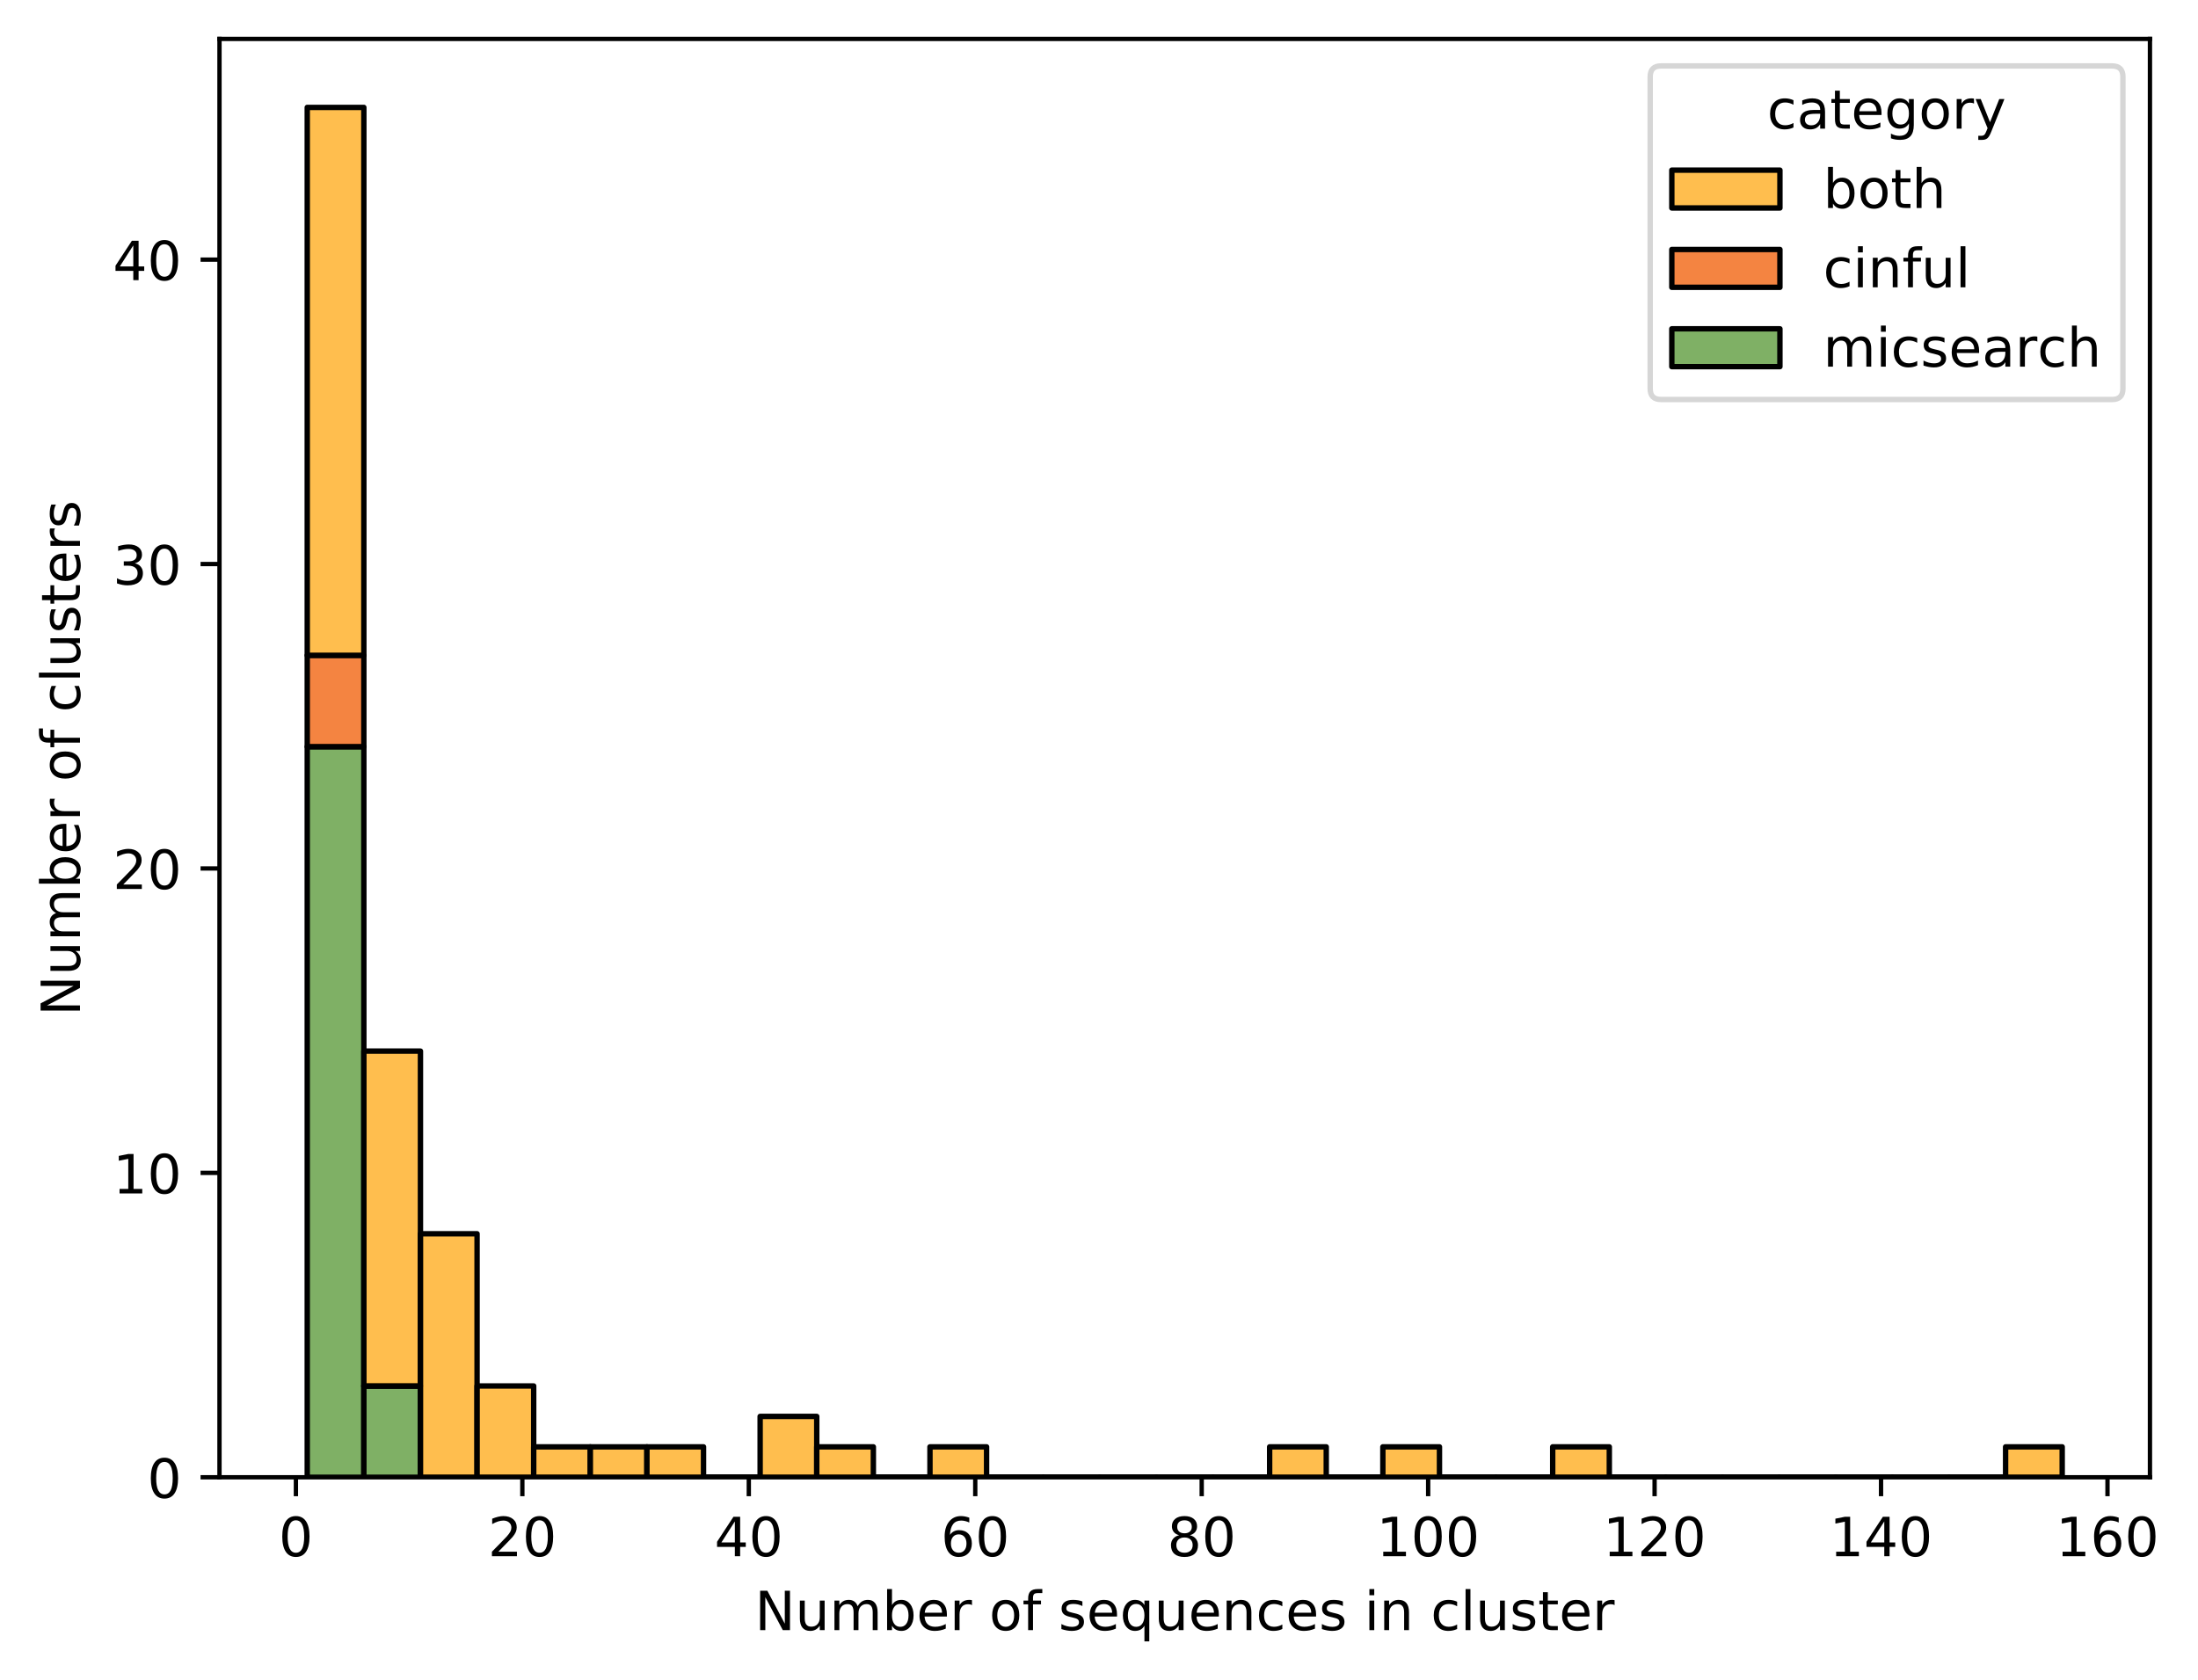 <?xml version="1.0" encoding="utf-8" standalone="no"?>
<!DOCTYPE svg PUBLIC "-//W3C//DTD SVG 1.1//EN"
  "http://www.w3.org/Graphics/SVG/1.1/DTD/svg11.dtd">
<!-- Created with matplotlib (https://matplotlib.org/) -->
<svg height="310.868pt" version="1.1" viewBox="0 0 406.612 310.868" width="406.612pt" xmlns="http://www.w3.org/2000/svg" xmlns:xlink="http://www.w3.org/1999/xlink">
 <defs>
  <style type="text/css">
*{stroke-linecap:butt;stroke-linejoin:round;}
  </style>
 </defs>
 <g id="figure_1">
  <g id="patch_1">
   <path d="M 0 310.868 
L 406.612 310.868 
L 406.612 0 
L 0 0 
z
" style="fill:#ffffff;"/>
  </g>
  <g id="axes_1">
   <g id="patch_2">
    <path d="M 40.603 273.312 
L 397.723 273.312 
L 397.723 7.2 
L 40.603 7.2 
z
" style="fill:#ffffff;"/>
   </g>
   <g id="patch_3">
    <path clip-path="url(#pb24b7c1308)" d="M 56.836 273.312 
L 67.309 273.312 
L 67.309 138.144 
L 56.836 138.144 
z
" style="fill:#5f9c3f;fill-opacity:0.8;stroke:#000000;stroke-linejoin:miter;"/>
   </g>
   <g id="patch_4">
    <path clip-path="url(#pb24b7c1308)" d="M 67.309 273.312 
L 77.781 273.312 
L 77.781 256.416 
L 67.309 256.416 
z
" style="fill:#5f9c3f;fill-opacity:0.8;stroke:#000000;stroke-linejoin:miter;"/>
   </g>
   <g id="patch_5">
    <path clip-path="url(#pb24b7c1308)" d="M 77.781 273.312 
L 88.254 273.312 
L 88.254 273.312 
L 77.781 273.312 
z
" style="fill:#5f9c3f;fill-opacity:0.8;stroke:#000000;stroke-linejoin:miter;"/>
   </g>
   <g id="patch_6">
    <path clip-path="url(#pb24b7c1308)" d="M 88.254 273.312 
L 98.727 273.312 
L 98.727 273.312 
L 88.254 273.312 
z
" style="fill:#5f9c3f;fill-opacity:0.8;stroke:#000000;stroke-linejoin:miter;"/>
   </g>
   <g id="patch_7">
    <path clip-path="url(#pb24b7c1308)" d="M 98.727 273.312 
L 109.199 273.312 
L 109.199 273.312 
L 98.727 273.312 
z
" style="fill:#5f9c3f;fill-opacity:0.8;stroke:#000000;stroke-linejoin:miter;"/>
   </g>
   <g id="patch_8">
    <path clip-path="url(#pb24b7c1308)" d="M 109.199 273.312 
L 119.672 273.312 
L 119.672 273.312 
L 109.199 273.312 
z
" style="fill:#5f9c3f;fill-opacity:0.8;stroke:#000000;stroke-linejoin:miter;"/>
   </g>
   <g id="patch_9">
    <path clip-path="url(#pb24b7c1308)" d="M 119.672 273.312 
L 130.145 273.312 
L 130.145 273.312 
L 119.672 273.312 
z
" style="fill:#5f9c3f;fill-opacity:0.8;stroke:#000000;stroke-linejoin:miter;"/>
   </g>
   <g id="patch_10">
    <path clip-path="url(#pb24b7c1308)" d="M 130.145 273.312 
L 140.618 273.312 
L 140.618 273.312 
L 130.145 273.312 
z
" style="fill:#5f9c3f;fill-opacity:0.8;stroke:#000000;stroke-linejoin:miter;"/>
   </g>
   <g id="patch_11">
    <path clip-path="url(#pb24b7c1308)" d="M 140.618 273.312 
L 151.09 273.312 
L 151.09 273.312 
L 140.618 273.312 
z
" style="fill:#5f9c3f;fill-opacity:0.8;stroke:#000000;stroke-linejoin:miter;"/>
   </g>
   <g id="patch_12">
    <path clip-path="url(#pb24b7c1308)" d="M 151.09 273.312 
L 161.563 273.312 
L 161.563 273.312 
L 151.09 273.312 
z
" style="fill:#5f9c3f;fill-opacity:0.8;stroke:#000000;stroke-linejoin:miter;"/>
   </g>
   <g id="patch_13">
    <path clip-path="url(#pb24b7c1308)" d="M 161.563 273.312 
L 172.036 273.312 
L 172.036 273.312 
L 161.563 273.312 
z
" style="fill:#5f9c3f;fill-opacity:0.8;stroke:#000000;stroke-linejoin:miter;"/>
   </g>
   <g id="patch_14">
    <path clip-path="url(#pb24b7c1308)" d="M 172.036 273.312 
L 182.509 273.312 
L 182.509 273.312 
L 172.036 273.312 
z
" style="fill:#5f9c3f;fill-opacity:0.8;stroke:#000000;stroke-linejoin:miter;"/>
   </g>
   <g id="patch_15">
    <path clip-path="url(#pb24b7c1308)" d="M 182.509 273.312 
L 192.981 273.312 
L 192.981 273.312 
L 182.509 273.312 
z
" style="fill:#5f9c3f;fill-opacity:0.8;stroke:#000000;stroke-linejoin:miter;"/>
   </g>
   <g id="patch_16">
    <path clip-path="url(#pb24b7c1308)" d="M 192.981 273.312 
L 203.454 273.312 
L 203.454 273.312 
L 192.981 273.312 
z
" style="fill:#5f9c3f;fill-opacity:0.8;stroke:#000000;stroke-linejoin:miter;"/>
   </g>
   <g id="patch_17">
    <path clip-path="url(#pb24b7c1308)" d="M 203.454 273.312 
L 213.927 273.312 
L 213.927 273.312 
L 203.454 273.312 
z
" style="fill:#5f9c3f;fill-opacity:0.8;stroke:#000000;stroke-linejoin:miter;"/>
   </g>
   <g id="patch_18">
    <path clip-path="url(#pb24b7c1308)" d="M 213.927 273.312 
L 224.399 273.312 
L 224.399 273.312 
L 213.927 273.312 
z
" style="fill:#5f9c3f;fill-opacity:0.8;stroke:#000000;stroke-linejoin:miter;"/>
   </g>
   <g id="patch_19">
    <path clip-path="url(#pb24b7c1308)" d="M 224.399 273.312 
L 234.872 273.312 
L 234.872 273.312 
L 224.399 273.312 
z
" style="fill:#5f9c3f;fill-opacity:0.8;stroke:#000000;stroke-linejoin:miter;"/>
   </g>
   <g id="patch_20">
    <path clip-path="url(#pb24b7c1308)" d="M 234.872 273.312 
L 245.345 273.312 
L 245.345 273.312 
L 234.872 273.312 
z
" style="fill:#5f9c3f;fill-opacity:0.8;stroke:#000000;stroke-linejoin:miter;"/>
   </g>
   <g id="patch_21">
    <path clip-path="url(#pb24b7c1308)" d="M 245.345 273.312 
L 255.818 273.312 
L 255.818 273.312 
L 245.345 273.312 
z
" style="fill:#5f9c3f;fill-opacity:0.8;stroke:#000000;stroke-linejoin:miter;"/>
   </g>
   <g id="patch_22">
    <path clip-path="url(#pb24b7c1308)" d="M 255.818 273.312 
L 266.29 273.312 
L 266.29 273.312 
L 255.818 273.312 
z
" style="fill:#5f9c3f;fill-opacity:0.8;stroke:#000000;stroke-linejoin:miter;"/>
   </g>
   <g id="patch_23">
    <path clip-path="url(#pb24b7c1308)" d="M 266.29 273.312 
L 276.763 273.312 
L 276.763 273.312 
L 266.29 273.312 
z
" style="fill:#5f9c3f;fill-opacity:0.8;stroke:#000000;stroke-linejoin:miter;"/>
   </g>
   <g id="patch_24">
    <path clip-path="url(#pb24b7c1308)" d="M 276.763 273.312 
L 287.236 273.312 
L 287.236 273.312 
L 276.763 273.312 
z
" style="fill:#5f9c3f;fill-opacity:0.8;stroke:#000000;stroke-linejoin:miter;"/>
   </g>
   <g id="patch_25">
    <path clip-path="url(#pb24b7c1308)" d="M 287.236 273.312 
L 297.709 273.312 
L 297.709 273.312 
L 287.236 273.312 
z
" style="fill:#5f9c3f;fill-opacity:0.8;stroke:#000000;stroke-linejoin:miter;"/>
   </g>
   <g id="patch_26">
    <path clip-path="url(#pb24b7c1308)" d="M 297.709 273.312 
L 308.181 273.312 
L 308.181 273.312 
L 297.709 273.312 
z
" style="fill:#5f9c3f;fill-opacity:0.8;stroke:#000000;stroke-linejoin:miter;"/>
   </g>
   <g id="patch_27">
    <path clip-path="url(#pb24b7c1308)" d="M 308.181 273.312 
L 318.654 273.312 
L 318.654 273.312 
L 308.181 273.312 
z
" style="fill:#5f9c3f;fill-opacity:0.8;stroke:#000000;stroke-linejoin:miter;"/>
   </g>
   <g id="patch_28">
    <path clip-path="url(#pb24b7c1308)" d="M 318.654 273.312 
L 329.127 273.312 
L 329.127 273.312 
L 318.654 273.312 
z
" style="fill:#5f9c3f;fill-opacity:0.8;stroke:#000000;stroke-linejoin:miter;"/>
   </g>
   <g id="patch_29">
    <path clip-path="url(#pb24b7c1308)" d="M 329.127 273.312 
L 339.599 273.312 
L 339.599 273.312 
L 329.127 273.312 
z
" style="fill:#5f9c3f;fill-opacity:0.8;stroke:#000000;stroke-linejoin:miter;"/>
   </g>
   <g id="patch_30">
    <path clip-path="url(#pb24b7c1308)" d="M 339.599 273.312 
L 350.072 273.312 
L 350.072 273.312 
L 339.599 273.312 
z
" style="fill:#5f9c3f;fill-opacity:0.8;stroke:#000000;stroke-linejoin:miter;"/>
   </g>
   <g id="patch_31">
    <path clip-path="url(#pb24b7c1308)" d="M 350.072 273.312 
L 360.545 273.312 
L 360.545 273.312 
L 350.072 273.312 
z
" style="fill:#5f9c3f;fill-opacity:0.8;stroke:#000000;stroke-linejoin:miter;"/>
   </g>
   <g id="patch_32">
    <path clip-path="url(#pb24b7c1308)" d="M 360.545 273.312 
L 371.018 273.312 
L 371.018 273.312 
L 360.545 273.312 
z
" style="fill:#5f9c3f;fill-opacity:0.8;stroke:#000000;stroke-linejoin:miter;"/>
   </g>
   <g id="patch_33">
    <path clip-path="url(#pb24b7c1308)" d="M 371.018 273.312 
L 381.49 273.312 
L 381.49 273.312 
L 371.018 273.312 
z
" style="fill:#5f9c3f;fill-opacity:0.8;stroke:#000000;stroke-linejoin:miter;"/>
   </g>
   <g id="patch_34">
    <path clip-path="url(#pb24b7c1308)" d="M 56.836 138.144 
L 67.309 138.144 
L 67.309 121.248 
L 56.836 121.248 
z
" style="fill:#f16512;fill-opacity:0.8;stroke:#000000;stroke-linejoin:miter;"/>
   </g>
   <g id="patch_35">
    <path clip-path="url(#pb24b7c1308)" d="M 67.309 256.416 
L 77.781 256.416 
L 77.781 256.416 
L 67.309 256.416 
z
" style="fill:#f16512;fill-opacity:0.8;stroke:#000000;stroke-linejoin:miter;"/>
   </g>
   <g id="patch_36">
    <path clip-path="url(#pb24b7c1308)" d="M 77.781 273.312 
L 88.254 273.312 
L 88.254 273.312 
L 77.781 273.312 
z
" style="fill:#f16512;fill-opacity:0.8;stroke:#000000;stroke-linejoin:miter;"/>
   </g>
   <g id="patch_37">
    <path clip-path="url(#pb24b7c1308)" d="M 88.254 273.312 
L 98.727 273.312 
L 98.727 273.312 
L 88.254 273.312 
z
" style="fill:#f16512;fill-opacity:0.8;stroke:#000000;stroke-linejoin:miter;"/>
   </g>
   <g id="patch_38">
    <path clip-path="url(#pb24b7c1308)" d="M 98.727 273.312 
L 109.199 273.312 
L 109.199 273.312 
L 98.727 273.312 
z
" style="fill:#f16512;fill-opacity:0.8;stroke:#000000;stroke-linejoin:miter;"/>
   </g>
   <g id="patch_39">
    <path clip-path="url(#pb24b7c1308)" d="M 109.199 273.312 
L 119.672 273.312 
L 119.672 273.312 
L 109.199 273.312 
z
" style="fill:#f16512;fill-opacity:0.8;stroke:#000000;stroke-linejoin:miter;"/>
   </g>
   <g id="patch_40">
    <path clip-path="url(#pb24b7c1308)" d="M 119.672 273.312 
L 130.145 273.312 
L 130.145 273.312 
L 119.672 273.312 
z
" style="fill:#f16512;fill-opacity:0.8;stroke:#000000;stroke-linejoin:miter;"/>
   </g>
   <g id="patch_41">
    <path clip-path="url(#pb24b7c1308)" d="M 130.145 273.312 
L 140.618 273.312 
L 140.618 273.312 
L 130.145 273.312 
z
" style="fill:#f16512;fill-opacity:0.8;stroke:#000000;stroke-linejoin:miter;"/>
   </g>
   <g id="patch_42">
    <path clip-path="url(#pb24b7c1308)" d="M 140.618 273.312 
L 151.09 273.312 
L 151.09 273.312 
L 140.618 273.312 
z
" style="fill:#f16512;fill-opacity:0.8;stroke:#000000;stroke-linejoin:miter;"/>
   </g>
   <g id="patch_43">
    <path clip-path="url(#pb24b7c1308)" d="M 151.09 273.312 
L 161.563 273.312 
L 161.563 273.312 
L 151.09 273.312 
z
" style="fill:#f16512;fill-opacity:0.8;stroke:#000000;stroke-linejoin:miter;"/>
   </g>
   <g id="patch_44">
    <path clip-path="url(#pb24b7c1308)" d="M 161.563 273.312 
L 172.036 273.312 
L 172.036 273.312 
L 161.563 273.312 
z
" style="fill:#f16512;fill-opacity:0.8;stroke:#000000;stroke-linejoin:miter;"/>
   </g>
   <g id="patch_45">
    <path clip-path="url(#pb24b7c1308)" d="M 172.036 273.312 
L 182.509 273.312 
L 182.509 273.312 
L 172.036 273.312 
z
" style="fill:#f16512;fill-opacity:0.8;stroke:#000000;stroke-linejoin:miter;"/>
   </g>
   <g id="patch_46">
    <path clip-path="url(#pb24b7c1308)" d="M 182.509 273.312 
L 192.981 273.312 
L 192.981 273.312 
L 182.509 273.312 
z
" style="fill:#f16512;fill-opacity:0.8;stroke:#000000;stroke-linejoin:miter;"/>
   </g>
   <g id="patch_47">
    <path clip-path="url(#pb24b7c1308)" d="M 192.981 273.312 
L 203.454 273.312 
L 203.454 273.312 
L 192.981 273.312 
z
" style="fill:#f16512;fill-opacity:0.8;stroke:#000000;stroke-linejoin:miter;"/>
   </g>
   <g id="patch_48">
    <path clip-path="url(#pb24b7c1308)" d="M 203.454 273.312 
L 213.927 273.312 
L 213.927 273.312 
L 203.454 273.312 
z
" style="fill:#f16512;fill-opacity:0.8;stroke:#000000;stroke-linejoin:miter;"/>
   </g>
   <g id="patch_49">
    <path clip-path="url(#pb24b7c1308)" d="M 213.927 273.312 
L 224.399 273.312 
L 224.399 273.312 
L 213.927 273.312 
z
" style="fill:#f16512;fill-opacity:0.8;stroke:#000000;stroke-linejoin:miter;"/>
   </g>
   <g id="patch_50">
    <path clip-path="url(#pb24b7c1308)" d="M 224.399 273.312 
L 234.872 273.312 
L 234.872 273.312 
L 224.399 273.312 
z
" style="fill:#f16512;fill-opacity:0.8;stroke:#000000;stroke-linejoin:miter;"/>
   </g>
   <g id="patch_51">
    <path clip-path="url(#pb24b7c1308)" d="M 234.872 273.312 
L 245.345 273.312 
L 245.345 273.312 
L 234.872 273.312 
z
" style="fill:#f16512;fill-opacity:0.8;stroke:#000000;stroke-linejoin:miter;"/>
   </g>
   <g id="patch_52">
    <path clip-path="url(#pb24b7c1308)" d="M 245.345 273.312 
L 255.818 273.312 
L 255.818 273.312 
L 245.345 273.312 
z
" style="fill:#f16512;fill-opacity:0.8;stroke:#000000;stroke-linejoin:miter;"/>
   </g>
   <g id="patch_53">
    <path clip-path="url(#pb24b7c1308)" d="M 255.818 273.312 
L 266.29 273.312 
L 266.29 273.312 
L 255.818 273.312 
z
" style="fill:#f16512;fill-opacity:0.8;stroke:#000000;stroke-linejoin:miter;"/>
   </g>
   <g id="patch_54">
    <path clip-path="url(#pb24b7c1308)" d="M 266.29 273.312 
L 276.763 273.312 
L 276.763 273.312 
L 266.29 273.312 
z
" style="fill:#f16512;fill-opacity:0.8;stroke:#000000;stroke-linejoin:miter;"/>
   </g>
   <g id="patch_55">
    <path clip-path="url(#pb24b7c1308)" d="M 276.763 273.312 
L 287.236 273.312 
L 287.236 273.312 
L 276.763 273.312 
z
" style="fill:#f16512;fill-opacity:0.8;stroke:#000000;stroke-linejoin:miter;"/>
   </g>
   <g id="patch_56">
    <path clip-path="url(#pb24b7c1308)" d="M 287.236 273.312 
L 297.709 273.312 
L 297.709 273.312 
L 287.236 273.312 
z
" style="fill:#f16512;fill-opacity:0.8;stroke:#000000;stroke-linejoin:miter;"/>
   </g>
   <g id="patch_57">
    <path clip-path="url(#pb24b7c1308)" d="M 297.709 273.312 
L 308.181 273.312 
L 308.181 273.312 
L 297.709 273.312 
z
" style="fill:#f16512;fill-opacity:0.8;stroke:#000000;stroke-linejoin:miter;"/>
   </g>
   <g id="patch_58">
    <path clip-path="url(#pb24b7c1308)" d="M 308.181 273.312 
L 318.654 273.312 
L 318.654 273.312 
L 308.181 273.312 
z
" style="fill:#f16512;fill-opacity:0.8;stroke:#000000;stroke-linejoin:miter;"/>
   </g>
   <g id="patch_59">
    <path clip-path="url(#pb24b7c1308)" d="M 318.654 273.312 
L 329.127 273.312 
L 329.127 273.312 
L 318.654 273.312 
z
" style="fill:#f16512;fill-opacity:0.8;stroke:#000000;stroke-linejoin:miter;"/>
   </g>
   <g id="patch_60">
    <path clip-path="url(#pb24b7c1308)" d="M 329.127 273.312 
L 339.599 273.312 
L 339.599 273.312 
L 329.127 273.312 
z
" style="fill:#f16512;fill-opacity:0.8;stroke:#000000;stroke-linejoin:miter;"/>
   </g>
   <g id="patch_61">
    <path clip-path="url(#pb24b7c1308)" d="M 339.599 273.312 
L 350.072 273.312 
L 350.072 273.312 
L 339.599 273.312 
z
" style="fill:#f16512;fill-opacity:0.8;stroke:#000000;stroke-linejoin:miter;"/>
   </g>
   <g id="patch_62">
    <path clip-path="url(#pb24b7c1308)" d="M 350.072 273.312 
L 360.545 273.312 
L 360.545 273.312 
L 350.072 273.312 
z
" style="fill:#f16512;fill-opacity:0.8;stroke:#000000;stroke-linejoin:miter;"/>
   </g>
   <g id="patch_63">
    <path clip-path="url(#pb24b7c1308)" d="M 360.545 273.312 
L 371.018 273.312 
L 371.018 273.312 
L 360.545 273.312 
z
" style="fill:#f16512;fill-opacity:0.8;stroke:#000000;stroke-linejoin:miter;"/>
   </g>
   <g id="patch_64">
    <path clip-path="url(#pb24b7c1308)" d="M 371.018 273.312 
L 381.49 273.312 
L 381.49 273.312 
L 371.018 273.312 
z
" style="fill:#f16512;fill-opacity:0.8;stroke:#000000;stroke-linejoin:miter;"/>
   </g>
   <g id="patch_65">
    <path clip-path="url(#pb24b7c1308)" d="M 56.836 121.248 
L 67.309 121.248 
L 67.309 19.872 
L 56.836 19.872 
z
" style="fill:#ffae22;fill-opacity:0.8;stroke:#000000;stroke-linejoin:miter;"/>
   </g>
   <g id="patch_66">
    <path clip-path="url(#pb24b7c1308)" d="M 67.309 256.416 
L 77.781 256.416 
L 77.781 194.464 
L 67.309 194.464 
z
" style="fill:#ffae22;fill-opacity:0.8;stroke:#000000;stroke-linejoin:miter;"/>
   </g>
   <g id="patch_67">
    <path clip-path="url(#pb24b7c1308)" d="M 77.781 273.312 
L 88.254 273.312 
L 88.254 228.256 
L 77.781 228.256 
z
" style="fill:#ffae22;fill-opacity:0.8;stroke:#000000;stroke-linejoin:miter;"/>
   </g>
   <g id="patch_68">
    <path clip-path="url(#pb24b7c1308)" d="M 88.254 273.312 
L 98.727 273.312 
L 98.727 256.416 
L 88.254 256.416 
z
" style="fill:#ffae22;fill-opacity:0.8;stroke:#000000;stroke-linejoin:miter;"/>
   </g>
   <g id="patch_69">
    <path clip-path="url(#pb24b7c1308)" d="M 98.727 273.312 
L 109.199 273.312 
L 109.199 267.68 
L 98.727 267.68 
z
" style="fill:#ffae22;fill-opacity:0.8;stroke:#000000;stroke-linejoin:miter;"/>
   </g>
   <g id="patch_70">
    <path clip-path="url(#pb24b7c1308)" d="M 109.199 273.312 
L 119.672 273.312 
L 119.672 267.68 
L 109.199 267.68 
z
" style="fill:#ffae22;fill-opacity:0.8;stroke:#000000;stroke-linejoin:miter;"/>
   </g>
   <g id="patch_71">
    <path clip-path="url(#pb24b7c1308)" d="M 119.672 273.312 
L 130.145 273.312 
L 130.145 267.68 
L 119.672 267.68 
z
" style="fill:#ffae22;fill-opacity:0.8;stroke:#000000;stroke-linejoin:miter;"/>
   </g>
   <g id="patch_72">
    <path clip-path="url(#pb24b7c1308)" d="M 130.145 273.312 
L 140.618 273.312 
L 140.618 273.312 
L 130.145 273.312 
z
" style="fill:#ffae22;fill-opacity:0.8;stroke:#000000;stroke-linejoin:miter;"/>
   </g>
   <g id="patch_73">
    <path clip-path="url(#pb24b7c1308)" d="M 140.618 273.312 
L 151.09 273.312 
L 151.09 262.048 
L 140.618 262.048 
z
" style="fill:#ffae22;fill-opacity:0.8;stroke:#000000;stroke-linejoin:miter;"/>
   </g>
   <g id="patch_74">
    <path clip-path="url(#pb24b7c1308)" d="M 151.09 273.312 
L 161.563 273.312 
L 161.563 267.68 
L 151.09 267.68 
z
" style="fill:#ffae22;fill-opacity:0.8;stroke:#000000;stroke-linejoin:miter;"/>
   </g>
   <g id="patch_75">
    <path clip-path="url(#pb24b7c1308)" d="M 161.563 273.312 
L 172.036 273.312 
L 172.036 273.312 
L 161.563 273.312 
z
" style="fill:#ffae22;fill-opacity:0.8;stroke:#000000;stroke-linejoin:miter;"/>
   </g>
   <g id="patch_76">
    <path clip-path="url(#pb24b7c1308)" d="M 172.036 273.312 
L 182.509 273.312 
L 182.509 267.68 
L 172.036 267.68 
z
" style="fill:#ffae22;fill-opacity:0.8;stroke:#000000;stroke-linejoin:miter;"/>
   </g>
   <g id="patch_77">
    <path clip-path="url(#pb24b7c1308)" d="M 182.509 273.312 
L 192.981 273.312 
L 192.981 273.312 
L 182.509 273.312 
z
" style="fill:#ffae22;fill-opacity:0.8;stroke:#000000;stroke-linejoin:miter;"/>
   </g>
   <g id="patch_78">
    <path clip-path="url(#pb24b7c1308)" d="M 192.981 273.312 
L 203.454 273.312 
L 203.454 273.312 
L 192.981 273.312 
z
" style="fill:#ffae22;fill-opacity:0.8;stroke:#000000;stroke-linejoin:miter;"/>
   </g>
   <g id="patch_79">
    <path clip-path="url(#pb24b7c1308)" d="M 203.454 273.312 
L 213.927 273.312 
L 213.927 273.312 
L 203.454 273.312 
z
" style="fill:#ffae22;fill-opacity:0.8;stroke:#000000;stroke-linejoin:miter;"/>
   </g>
   <g id="patch_80">
    <path clip-path="url(#pb24b7c1308)" d="M 213.927 273.312 
L 224.399 273.312 
L 224.399 273.312 
L 213.927 273.312 
z
" style="fill:#ffae22;fill-opacity:0.8;stroke:#000000;stroke-linejoin:miter;"/>
   </g>
   <g id="patch_81">
    <path clip-path="url(#pb24b7c1308)" d="M 224.399 273.312 
L 234.872 273.312 
L 234.872 273.312 
L 224.399 273.312 
z
" style="fill:#ffae22;fill-opacity:0.8;stroke:#000000;stroke-linejoin:miter;"/>
   </g>
   <g id="patch_82">
    <path clip-path="url(#pb24b7c1308)" d="M 234.872 273.312 
L 245.345 273.312 
L 245.345 267.68 
L 234.872 267.68 
z
" style="fill:#ffae22;fill-opacity:0.8;stroke:#000000;stroke-linejoin:miter;"/>
   </g>
   <g id="patch_83">
    <path clip-path="url(#pb24b7c1308)" d="M 245.345 273.312 
L 255.818 273.312 
L 255.818 273.312 
L 245.345 273.312 
z
" style="fill:#ffae22;fill-opacity:0.8;stroke:#000000;stroke-linejoin:miter;"/>
   </g>
   <g id="patch_84">
    <path clip-path="url(#pb24b7c1308)" d="M 255.818 273.312 
L 266.29 273.312 
L 266.29 267.68 
L 255.818 267.68 
z
" style="fill:#ffae22;fill-opacity:0.8;stroke:#000000;stroke-linejoin:miter;"/>
   </g>
   <g id="patch_85">
    <path clip-path="url(#pb24b7c1308)" d="M 266.29 273.312 
L 276.763 273.312 
L 276.763 273.312 
L 266.29 273.312 
z
" style="fill:#ffae22;fill-opacity:0.8;stroke:#000000;stroke-linejoin:miter;"/>
   </g>
   <g id="patch_86">
    <path clip-path="url(#pb24b7c1308)" d="M 276.763 273.312 
L 287.236 273.312 
L 287.236 273.312 
L 276.763 273.312 
z
" style="fill:#ffae22;fill-opacity:0.8;stroke:#000000;stroke-linejoin:miter;"/>
   </g>
   <g id="patch_87">
    <path clip-path="url(#pb24b7c1308)" d="M 287.236 273.312 
L 297.709 273.312 
L 297.709 267.68 
L 287.236 267.68 
z
" style="fill:#ffae22;fill-opacity:0.8;stroke:#000000;stroke-linejoin:miter;"/>
   </g>
   <g id="patch_88">
    <path clip-path="url(#pb24b7c1308)" d="M 297.709 273.312 
L 308.181 273.312 
L 308.181 273.312 
L 297.709 273.312 
z
" style="fill:#ffae22;fill-opacity:0.8;stroke:#000000;stroke-linejoin:miter;"/>
   </g>
   <g id="patch_89">
    <path clip-path="url(#pb24b7c1308)" d="M 308.181 273.312 
L 318.654 273.312 
L 318.654 273.312 
L 308.181 273.312 
z
" style="fill:#ffae22;fill-opacity:0.8;stroke:#000000;stroke-linejoin:miter;"/>
   </g>
   <g id="patch_90">
    <path clip-path="url(#pb24b7c1308)" d="M 318.654 273.312 
L 329.127 273.312 
L 329.127 273.312 
L 318.654 273.312 
z
" style="fill:#ffae22;fill-opacity:0.8;stroke:#000000;stroke-linejoin:miter;"/>
   </g>
   <g id="patch_91">
    <path clip-path="url(#pb24b7c1308)" d="M 329.127 273.312 
L 339.599 273.312 
L 339.599 273.312 
L 329.127 273.312 
z
" style="fill:#ffae22;fill-opacity:0.8;stroke:#000000;stroke-linejoin:miter;"/>
   </g>
   <g id="patch_92">
    <path clip-path="url(#pb24b7c1308)" d="M 339.599 273.312 
L 350.072 273.312 
L 350.072 273.312 
L 339.599 273.312 
z
" style="fill:#ffae22;fill-opacity:0.8;stroke:#000000;stroke-linejoin:miter;"/>
   </g>
   <g id="patch_93">
    <path clip-path="url(#pb24b7c1308)" d="M 350.072 273.312 
L 360.545 273.312 
L 360.545 273.312 
L 350.072 273.312 
z
" style="fill:#ffae22;fill-opacity:0.8;stroke:#000000;stroke-linejoin:miter;"/>
   </g>
   <g id="patch_94">
    <path clip-path="url(#pb24b7c1308)" d="M 360.545 273.312 
L 371.018 273.312 
L 371.018 273.312 
L 360.545 273.312 
z
" style="fill:#ffae22;fill-opacity:0.8;stroke:#000000;stroke-linejoin:miter;"/>
   </g>
   <g id="patch_95">
    <path clip-path="url(#pb24b7c1308)" d="M 371.018 273.312 
L 381.49 273.312 
L 381.49 267.68 
L 371.018 267.68 
z
" style="fill:#ffae22;fill-opacity:0.8;stroke:#000000;stroke-linejoin:miter;"/>
   </g>
   <g id="matplotlib.axis_1">
    <g id="xtick_1">
     <g id="line2d_1">
      <defs>
       <path d="M 0 0 
L 0 3.5 
" id="m485e3fda7b" style="stroke:#000000;stroke-width:0.8;"/>
      </defs>
      <g>
       <use style="stroke:#000000;stroke-width:0.8;" x="54.741" xlink:href="#m485e3fda7b" y="273.312"/>
      </g>
     </g>
     <g id="text_1">
      <!-- 0 -->
      <defs>
       <path d="M 31.781 66.406 
Q 24.172 66.406 20.328 58.906 
Q 16.5 51.422 16.5 36.375 
Q 16.5 21.391 20.328 13.891 
Q 24.172 6.391 31.781 6.391 
Q 39.453 6.391 43.281 13.891 
Q 47.125 21.391 47.125 36.375 
Q 47.125 51.422 43.281 58.906 
Q 39.453 66.406 31.781 66.406 
z
M 31.781 74.219 
Q 44.047 74.219 50.516 64.516 
Q 56.984 54.828 56.984 36.375 
Q 56.984 17.969 50.516 8.266 
Q 44.047 -1.422 31.781 -1.422 
Q 19.531 -1.422 13.062 8.266 
Q 6.594 17.969 6.594 36.375 
Q 6.594 54.828 13.062 64.516 
Q 19.531 74.219 31.781 74.219 
z
" id="DejaVuSans-48"/>
      </defs>
      <g transform="translate(51.56 287.91)scale(0.1 -0.1)">
       <use xlink:href="#DejaVuSans-48"/>
      </g>
     </g>
    </g>
    <g id="xtick_2">
     <g id="line2d_2">
      <g>
       <use style="stroke:#000000;stroke-width:0.8;" x="96.632" xlink:href="#m485e3fda7b" y="273.312"/>
      </g>
     </g>
     <g id="text_2">
      <!-- 20 -->
      <defs>
       <path d="M 19.188 8.297 
L 53.609 8.297 
L 53.609 0 
L 7.328 0 
L 7.328 8.297 
Q 12.938 14.109 22.625 23.891 
Q 32.328 33.688 34.812 36.531 
Q 39.547 41.844 41.422 45.531 
Q 43.312 49.219 43.312 52.781 
Q 43.312 58.594 39.234 62.25 
Q 35.156 65.922 28.609 65.922 
Q 23.969 65.922 18.812 64.312 
Q 13.672 62.703 7.812 59.422 
L 7.812 69.391 
Q 13.766 71.781 18.938 73 
Q 24.125 74.219 28.422 74.219 
Q 39.75 74.219 46.484 68.547 
Q 53.219 62.891 53.219 53.422 
Q 53.219 48.922 51.531 44.891 
Q 49.859 40.875 45.406 35.406 
Q 44.188 33.984 37.641 27.219 
Q 31.109 20.453 19.188 8.297 
z
" id="DejaVuSans-50"/>
      </defs>
      <g transform="translate(90.27 287.91)scale(0.1 -0.1)">
       <use xlink:href="#DejaVuSans-50"/>
       <use x="63.623" xlink:href="#DejaVuSans-48"/>
      </g>
     </g>
    </g>
    <g id="xtick_3">
     <g id="line2d_3">
      <g>
       <use style="stroke:#000000;stroke-width:0.8;" x="138.523" xlink:href="#m485e3fda7b" y="273.312"/>
      </g>
     </g>
     <g id="text_3">
      <!-- 40 -->
      <defs>
       <path d="M 37.797 64.312 
L 12.891 25.391 
L 37.797 25.391 
z
M 35.203 72.906 
L 47.609 72.906 
L 47.609 25.391 
L 58.016 25.391 
L 58.016 17.188 
L 47.609 17.188 
L 47.609 0 
L 37.797 0 
L 37.797 17.188 
L 4.891 17.188 
L 4.891 26.703 
z
" id="DejaVuSans-52"/>
      </defs>
      <g transform="translate(132.161 287.91)scale(0.1 -0.1)">
       <use xlink:href="#DejaVuSans-52"/>
       <use x="63.623" xlink:href="#DejaVuSans-48"/>
      </g>
     </g>
    </g>
    <g id="xtick_4">
     <g id="line2d_4">
      <g>
       <use style="stroke:#000000;stroke-width:0.8;" x="180.414" xlink:href="#m485e3fda7b" y="273.312"/>
      </g>
     </g>
     <g id="text_4">
      <!-- 60 -->
      <defs>
       <path d="M 33.016 40.375 
Q 26.375 40.375 22.484 35.828 
Q 18.609 31.297 18.609 23.391 
Q 18.609 15.531 22.484 10.953 
Q 26.375 6.391 33.016 6.391 
Q 39.656 6.391 43.531 10.953 
Q 47.406 15.531 47.406 23.391 
Q 47.406 31.297 43.531 35.828 
Q 39.656 40.375 33.016 40.375 
z
M 52.594 71.297 
L 52.594 62.312 
Q 48.875 64.062 45.094 64.984 
Q 41.312 65.922 37.594 65.922 
Q 27.828 65.922 22.672 59.328 
Q 17.531 52.734 16.797 39.406 
Q 19.672 43.656 24.016 45.922 
Q 28.375 48.188 33.594 48.188 
Q 44.578 48.188 50.953 41.516 
Q 57.328 34.859 57.328 23.391 
Q 57.328 12.156 50.688 5.359 
Q 44.047 -1.422 33.016 -1.422 
Q 20.359 -1.422 13.672 8.266 
Q 6.984 17.969 6.984 36.375 
Q 6.984 53.656 15.188 63.938 
Q 23.391 74.219 37.203 74.219 
Q 40.922 74.219 44.703 73.484 
Q 48.484 72.75 52.594 71.297 
z
" id="DejaVuSans-54"/>
      </defs>
      <g transform="translate(174.052 287.91)scale(0.1 -0.1)">
       <use xlink:href="#DejaVuSans-54"/>
       <use x="63.623" xlink:href="#DejaVuSans-48"/>
      </g>
     </g>
    </g>
    <g id="xtick_5">
     <g id="line2d_5">
      <g>
       <use style="stroke:#000000;stroke-width:0.8;" x="222.305" xlink:href="#m485e3fda7b" y="273.312"/>
      </g>
     </g>
     <g id="text_5">
      <!-- 80 -->
      <defs>
       <path d="M 31.781 34.625 
Q 24.75 34.625 20.719 30.859 
Q 16.703 27.094 16.703 20.516 
Q 16.703 13.922 20.719 10.156 
Q 24.75 6.391 31.781 6.391 
Q 38.812 6.391 42.859 10.172 
Q 46.922 13.969 46.922 20.516 
Q 46.922 27.094 42.891 30.859 
Q 38.875 34.625 31.781 34.625 
z
M 21.922 38.812 
Q 15.578 40.375 12.031 44.719 
Q 8.5 49.078 8.5 55.328 
Q 8.5 64.062 14.719 69.141 
Q 20.953 74.219 31.781 74.219 
Q 42.672 74.219 48.875 69.141 
Q 55.078 64.062 55.078 55.328 
Q 55.078 49.078 51.531 44.719 
Q 48 40.375 41.703 38.812 
Q 48.828 37.156 52.797 32.312 
Q 56.781 27.484 56.781 20.516 
Q 56.781 9.906 50.312 4.234 
Q 43.844 -1.422 31.781 -1.422 
Q 19.734 -1.422 13.25 4.234 
Q 6.781 9.906 6.781 20.516 
Q 6.781 27.484 10.781 32.312 
Q 14.797 37.156 21.922 38.812 
z
M 18.312 54.391 
Q 18.312 48.734 21.844 45.562 
Q 25.391 42.391 31.781 42.391 
Q 38.141 42.391 41.719 45.562 
Q 45.312 48.734 45.312 54.391 
Q 45.312 60.062 41.719 63.234 
Q 38.141 66.406 31.781 66.406 
Q 25.391 66.406 21.844 63.234 
Q 18.312 60.062 18.312 54.391 
z
" id="DejaVuSans-56"/>
      </defs>
      <g transform="translate(215.942 287.91)scale(0.1 -0.1)">
       <use xlink:href="#DejaVuSans-56"/>
       <use x="63.623" xlink:href="#DejaVuSans-48"/>
      </g>
     </g>
    </g>
    <g id="xtick_6">
     <g id="line2d_6">
      <g>
       <use style="stroke:#000000;stroke-width:0.8;" x="264.196" xlink:href="#m485e3fda7b" y="273.312"/>
      </g>
     </g>
     <g id="text_6">
      <!-- 100 -->
      <defs>
       <path d="M 12.406 8.297 
L 28.516 8.297 
L 28.516 63.922 
L 10.984 60.406 
L 10.984 69.391 
L 28.422 72.906 
L 38.281 72.906 
L 38.281 8.297 
L 54.391 8.297 
L 54.391 0 
L 12.406 0 
z
" id="DejaVuSans-49"/>
      </defs>
      <g transform="translate(254.652 287.91)scale(0.1 -0.1)">
       <use xlink:href="#DejaVuSans-49"/>
       <use x="63.623" xlink:href="#DejaVuSans-48"/>
       <use x="127.246" xlink:href="#DejaVuSans-48"/>
      </g>
     </g>
    </g>
    <g id="xtick_7">
     <g id="line2d_7">
      <g>
       <use style="stroke:#000000;stroke-width:0.8;" x="306.087" xlink:href="#m485e3fda7b" y="273.312"/>
      </g>
     </g>
     <g id="text_7">
      <!-- 120 -->
      <g transform="translate(296.543 287.91)scale(0.1 -0.1)">
       <use xlink:href="#DejaVuSans-49"/>
       <use x="63.623" xlink:href="#DejaVuSans-50"/>
       <use x="127.246" xlink:href="#DejaVuSans-48"/>
      </g>
     </g>
    </g>
    <g id="xtick_8">
     <g id="line2d_8">
      <g>
       <use style="stroke:#000000;stroke-width:0.8;" x="347.978" xlink:href="#m485e3fda7b" y="273.312"/>
      </g>
     </g>
     <g id="text_8">
      <!-- 140 -->
      <g transform="translate(338.434 287.91)scale(0.1 -0.1)">
       <use xlink:href="#DejaVuSans-49"/>
       <use x="63.623" xlink:href="#DejaVuSans-52"/>
       <use x="127.246" xlink:href="#DejaVuSans-48"/>
      </g>
     </g>
    </g>
    <g id="xtick_9">
     <g id="line2d_9">
      <g>
       <use style="stroke:#000000;stroke-width:0.8;" x="389.869" xlink:href="#m485e3fda7b" y="273.312"/>
      </g>
     </g>
     <g id="text_9">
      <!-- 160 -->
      <g transform="translate(380.325 287.91)scale(0.1 -0.1)">
       <use xlink:href="#DejaVuSans-49"/>
       <use x="63.623" xlink:href="#DejaVuSans-54"/>
       <use x="127.246" xlink:href="#DejaVuSans-48"/>
      </g>
     </g>
    </g>
    <g id="text_10">
     <!-- Number of sequences in cluster -->
     <defs>
      <path d="M 9.812 72.906 
L 23.094 72.906 
L 55.422 11.922 
L 55.422 72.906 
L 64.984 72.906 
L 64.984 0 
L 51.703 0 
L 19.391 60.984 
L 19.391 0 
L 9.812 0 
z
" id="DejaVuSans-78"/>
      <path d="M 8.5 21.578 
L 8.5 54.688 
L 17.484 54.688 
L 17.484 21.922 
Q 17.484 14.156 20.5 10.266 
Q 23.531 6.391 29.594 6.391 
Q 36.859 6.391 41.078 11.031 
Q 45.312 15.672 45.312 23.688 
L 45.312 54.688 
L 54.297 54.688 
L 54.297 0 
L 45.312 0 
L 45.312 8.406 
Q 42.047 3.422 37.719 1 
Q 33.406 -1.422 27.688 -1.422 
Q 18.266 -1.422 13.375 4.438 
Q 8.5 10.297 8.5 21.578 
z
M 31.109 56 
z
" id="DejaVuSans-117"/>
      <path d="M 52 44.188 
Q 55.375 50.25 60.062 53.125 
Q 64.75 56 71.094 56 
Q 79.641 56 84.281 50.016 
Q 88.922 44.047 88.922 33.016 
L 88.922 0 
L 79.891 0 
L 79.891 32.719 
Q 79.891 40.578 77.094 44.375 
Q 74.312 48.188 68.609 48.188 
Q 61.625 48.188 57.562 43.547 
Q 53.516 38.922 53.516 30.906 
L 53.516 0 
L 44.484 0 
L 44.484 32.719 
Q 44.484 40.625 41.703 44.406 
Q 38.922 48.188 33.109 48.188 
Q 26.219 48.188 22.156 43.531 
Q 18.109 38.875 18.109 30.906 
L 18.109 0 
L 9.078 0 
L 9.078 54.688 
L 18.109 54.688 
L 18.109 46.188 
Q 21.188 51.219 25.484 53.609 
Q 29.781 56 35.688 56 
Q 41.656 56 45.828 52.969 
Q 50 49.953 52 44.188 
z
" id="DejaVuSans-109"/>
      <path d="M 48.688 27.297 
Q 48.688 37.203 44.609 42.844 
Q 40.531 48.484 33.406 48.484 
Q 26.266 48.484 22.188 42.844 
Q 18.109 37.203 18.109 27.297 
Q 18.109 17.391 22.188 11.75 
Q 26.266 6.109 33.406 6.109 
Q 40.531 6.109 44.609 11.75 
Q 48.688 17.391 48.688 27.297 
z
M 18.109 46.391 
Q 20.953 51.266 25.266 53.625 
Q 29.594 56 35.594 56 
Q 45.562 56 51.781 48.094 
Q 58.016 40.188 58.016 27.297 
Q 58.016 14.406 51.781 6.484 
Q 45.562 -1.422 35.594 -1.422 
Q 29.594 -1.422 25.266 0.953 
Q 20.953 3.328 18.109 8.203 
L 18.109 0 
L 9.078 0 
L 9.078 75.984 
L 18.109 75.984 
z
" id="DejaVuSans-98"/>
      <path d="M 56.203 29.594 
L 56.203 25.203 
L 14.891 25.203 
Q 15.484 15.922 20.484 11.062 
Q 25.484 6.203 34.422 6.203 
Q 39.594 6.203 44.453 7.469 
Q 49.312 8.734 54.109 11.281 
L 54.109 2.781 
Q 49.266 0.734 44.188 -0.344 
Q 39.109 -1.422 33.891 -1.422 
Q 20.797 -1.422 13.156 6.188 
Q 5.516 13.812 5.516 26.812 
Q 5.516 40.234 12.766 48.109 
Q 20.016 56 32.328 56 
Q 43.359 56 49.781 48.891 
Q 56.203 41.797 56.203 29.594 
z
M 47.219 32.234 
Q 47.125 39.594 43.094 43.984 
Q 39.062 48.391 32.422 48.391 
Q 24.906 48.391 20.391 44.141 
Q 15.875 39.891 15.188 32.172 
z
" id="DejaVuSans-101"/>
      <path d="M 41.109 46.297 
Q 39.594 47.172 37.812 47.578 
Q 36.031 48 33.891 48 
Q 26.266 48 22.188 43.047 
Q 18.109 38.094 18.109 28.812 
L 18.109 0 
L 9.078 0 
L 9.078 54.688 
L 18.109 54.688 
L 18.109 46.188 
Q 20.953 51.172 25.484 53.578 
Q 30.031 56 36.531 56 
Q 37.453 56 38.578 55.875 
Q 39.703 55.766 41.062 55.516 
z
" id="DejaVuSans-114"/>
      <path id="DejaVuSans-32"/>
      <path d="M 30.609 48.391 
Q 23.391 48.391 19.188 42.75 
Q 14.984 37.109 14.984 27.297 
Q 14.984 17.484 19.156 11.844 
Q 23.344 6.203 30.609 6.203 
Q 37.797 6.203 41.984 11.859 
Q 46.188 17.531 46.188 27.297 
Q 46.188 37.016 41.984 42.703 
Q 37.797 48.391 30.609 48.391 
z
M 30.609 56 
Q 42.328 56 49.016 48.375 
Q 55.719 40.766 55.719 27.297 
Q 55.719 13.875 49.016 6.219 
Q 42.328 -1.422 30.609 -1.422 
Q 18.844 -1.422 12.172 6.219 
Q 5.516 13.875 5.516 27.297 
Q 5.516 40.766 12.172 48.375 
Q 18.844 56 30.609 56 
z
" id="DejaVuSans-111"/>
      <path d="M 37.109 75.984 
L 37.109 68.5 
L 28.516 68.5 
Q 23.688 68.5 21.797 66.547 
Q 19.922 64.594 19.922 59.516 
L 19.922 54.688 
L 34.719 54.688 
L 34.719 47.703 
L 19.922 47.703 
L 19.922 0 
L 10.891 0 
L 10.891 47.703 
L 2.297 47.703 
L 2.297 54.688 
L 10.891 54.688 
L 10.891 58.5 
Q 10.891 67.625 15.141 71.797 
Q 19.391 75.984 28.609 75.984 
z
" id="DejaVuSans-102"/>
      <path d="M 44.281 53.078 
L 44.281 44.578 
Q 40.484 46.531 36.375 47.5 
Q 32.281 48.484 27.875 48.484 
Q 21.188 48.484 17.844 46.438 
Q 14.5 44.391 14.5 40.281 
Q 14.5 37.156 16.891 35.375 
Q 19.281 33.594 26.516 31.984 
L 29.594 31.297 
Q 39.156 29.25 43.188 25.516 
Q 47.219 21.781 47.219 15.094 
Q 47.219 7.469 41.188 3.016 
Q 35.156 -1.422 24.609 -1.422 
Q 20.219 -1.422 15.453 -0.562 
Q 10.688 0.297 5.422 2 
L 5.422 11.281 
Q 10.406 8.688 15.234 7.391 
Q 20.062 6.109 24.812 6.109 
Q 31.156 6.109 34.562 8.281 
Q 37.984 10.453 37.984 14.406 
Q 37.984 18.062 35.516 20.016 
Q 33.062 21.969 24.703 23.781 
L 21.578 24.516 
Q 13.234 26.266 9.516 29.906 
Q 5.812 33.547 5.812 39.891 
Q 5.812 47.609 11.281 51.797 
Q 16.75 56 26.812 56 
Q 31.781 56 36.172 55.266 
Q 40.578 54.547 44.281 53.078 
z
" id="DejaVuSans-115"/>
      <path d="M 14.797 27.297 
Q 14.797 17.391 18.875 11.75 
Q 22.953 6.109 30.078 6.109 
Q 37.203 6.109 41.297 11.75 
Q 45.406 17.391 45.406 27.297 
Q 45.406 37.203 41.297 42.844 
Q 37.203 48.484 30.078 48.484 
Q 22.953 48.484 18.875 42.844 
Q 14.797 37.203 14.797 27.297 
z
M 45.406 8.203 
Q 42.578 3.328 38.25 0.953 
Q 33.938 -1.422 27.875 -1.422 
Q 17.969 -1.422 11.734 6.484 
Q 5.516 14.406 5.516 27.297 
Q 5.516 40.188 11.734 48.094 
Q 17.969 56 27.875 56 
Q 33.938 56 38.25 53.625 
Q 42.578 51.266 45.406 46.391 
L 45.406 54.688 
L 54.391 54.688 
L 54.391 -20.797 
L 45.406 -20.797 
z
" id="DejaVuSans-113"/>
      <path d="M 54.891 33.016 
L 54.891 0 
L 45.906 0 
L 45.906 32.719 
Q 45.906 40.484 42.875 44.328 
Q 39.844 48.188 33.797 48.188 
Q 26.516 48.188 22.312 43.547 
Q 18.109 38.922 18.109 30.906 
L 18.109 0 
L 9.078 0 
L 9.078 54.688 
L 18.109 54.688 
L 18.109 46.188 
Q 21.344 51.125 25.703 53.562 
Q 30.078 56 35.797 56 
Q 45.219 56 50.047 50.172 
Q 54.891 44.344 54.891 33.016 
z
" id="DejaVuSans-110"/>
      <path d="M 48.781 52.594 
L 48.781 44.188 
Q 44.969 46.297 41.141 47.344 
Q 37.312 48.391 33.406 48.391 
Q 24.656 48.391 19.812 42.844 
Q 14.984 37.312 14.984 27.297 
Q 14.984 17.281 19.812 11.734 
Q 24.656 6.203 33.406 6.203 
Q 37.312 6.203 41.141 7.25 
Q 44.969 8.297 48.781 10.406 
L 48.781 2.094 
Q 45.016 0.344 40.984 -0.531 
Q 36.969 -1.422 32.422 -1.422 
Q 20.062 -1.422 12.781 6.344 
Q 5.516 14.109 5.516 27.297 
Q 5.516 40.672 12.859 48.328 
Q 20.219 56 33.016 56 
Q 37.156 56 41.109 55.141 
Q 45.062 54.297 48.781 52.594 
z
" id="DejaVuSans-99"/>
      <path d="M 9.422 54.688 
L 18.406 54.688 
L 18.406 0 
L 9.422 0 
z
M 9.422 75.984 
L 18.406 75.984 
L 18.406 64.594 
L 9.422 64.594 
z
" id="DejaVuSans-105"/>
      <path d="M 9.422 75.984 
L 18.406 75.984 
L 18.406 0 
L 9.422 0 
z
" id="DejaVuSans-108"/>
      <path d="M 18.312 70.219 
L 18.312 54.688 
L 36.812 54.688 
L 36.812 47.703 
L 18.312 47.703 
L 18.312 18.016 
Q 18.312 11.328 20.141 9.422 
Q 21.969 7.516 27.594 7.516 
L 36.812 7.516 
L 36.812 0 
L 27.594 0 
Q 17.188 0 13.234 3.875 
Q 9.281 7.766 9.281 18.016 
L 9.281 47.703 
L 2.688 47.703 
L 2.688 54.688 
L 9.281 54.688 
L 9.281 70.219 
z
" id="DejaVuSans-116"/>
     </defs>
     <g transform="translate(139.64 301.589)scale(0.1 -0.1)">
      <use xlink:href="#DejaVuSans-78"/>
      <use x="74.805" xlink:href="#DejaVuSans-117"/>
      <use x="138.184" xlink:href="#DejaVuSans-109"/>
      <use x="235.596" xlink:href="#DejaVuSans-98"/>
      <use x="299.072" xlink:href="#DejaVuSans-101"/>
      <use x="360.596" xlink:href="#DejaVuSans-114"/>
      <use x="401.709" xlink:href="#DejaVuSans-32"/>
      <use x="433.496" xlink:href="#DejaVuSans-111"/>
      <use x="494.678" xlink:href="#DejaVuSans-102"/>
      <use x="529.883" xlink:href="#DejaVuSans-32"/>
      <use x="561.67" xlink:href="#DejaVuSans-115"/>
      <use x="613.77" xlink:href="#DejaVuSans-101"/>
      <use x="675.293" xlink:href="#DejaVuSans-113"/>
      <use x="738.77" xlink:href="#DejaVuSans-117"/>
      <use x="802.148" xlink:href="#DejaVuSans-101"/>
      <use x="863.672" xlink:href="#DejaVuSans-110"/>
      <use x="927.051" xlink:href="#DejaVuSans-99"/>
      <use x="982.031" xlink:href="#DejaVuSans-101"/>
      <use x="1043.555" xlink:href="#DejaVuSans-115"/>
      <use x="1095.654" xlink:href="#DejaVuSans-32"/>
      <use x="1127.441" xlink:href="#DejaVuSans-105"/>
      <use x="1155.225" xlink:href="#DejaVuSans-110"/>
      <use x="1218.604" xlink:href="#DejaVuSans-32"/>
      <use x="1250.391" xlink:href="#DejaVuSans-99"/>
      <use x="1305.371" xlink:href="#DejaVuSans-108"/>
      <use x="1333.154" xlink:href="#DejaVuSans-117"/>
      <use x="1396.533" xlink:href="#DejaVuSans-115"/>
      <use x="1448.633" xlink:href="#DejaVuSans-116"/>
      <use x="1487.842" xlink:href="#DejaVuSans-101"/>
      <use x="1549.365" xlink:href="#DejaVuSans-114"/>
     </g>
    </g>
   </g>
   <g id="matplotlib.axis_2">
    <g id="ytick_1">
     <g id="line2d_10">
      <defs>
       <path d="M 0 0 
L -3.5 0 
" id="m3b5f9be936" style="stroke:#000000;stroke-width:0.8;"/>
      </defs>
      <g>
       <use style="stroke:#000000;stroke-width:0.8;" x="40.603" xlink:href="#m3b5f9be936" y="273.312"/>
      </g>
     </g>
     <g id="text_11">
      <!-- 0 -->
      <g transform="translate(27.241 277.111)scale(0.1 -0.1)">
       <use xlink:href="#DejaVuSans-48"/>
      </g>
     </g>
    </g>
    <g id="ytick_2">
     <g id="line2d_11">
      <g>
       <use style="stroke:#000000;stroke-width:0.8;" x="40.603" xlink:href="#m3b5f9be936" y="216.992"/>
      </g>
     </g>
     <g id="text_12">
      <!-- 10 -->
      <g transform="translate(20.878 220.791)scale(0.1 -0.1)">
       <use xlink:href="#DejaVuSans-49"/>
       <use x="63.623" xlink:href="#DejaVuSans-48"/>
      </g>
     </g>
    </g>
    <g id="ytick_3">
     <g id="line2d_12">
      <g>
       <use style="stroke:#000000;stroke-width:0.8;" x="40.603" xlink:href="#m3b5f9be936" y="160.672"/>
      </g>
     </g>
     <g id="text_13">
      <!-- 20 -->
      <g transform="translate(20.878 164.471)scale(0.1 -0.1)">
       <use xlink:href="#DejaVuSans-50"/>
       <use x="63.623" xlink:href="#DejaVuSans-48"/>
      </g>
     </g>
    </g>
    <g id="ytick_4">
     <g id="line2d_13">
      <g>
       <use style="stroke:#000000;stroke-width:0.8;" x="40.603" xlink:href="#m3b5f9be936" y="104.352"/>
      </g>
     </g>
     <g id="text_14">
      <!-- 30 -->
      <defs>
       <path d="M 40.578 39.312 
Q 47.656 37.797 51.625 33 
Q 55.609 28.219 55.609 21.188 
Q 55.609 10.406 48.188 4.484 
Q 40.766 -1.422 27.094 -1.422 
Q 22.516 -1.422 17.656 -0.516 
Q 12.797 0.391 7.625 2.203 
L 7.625 11.719 
Q 11.719 9.328 16.594 8.109 
Q 21.484 6.891 26.812 6.891 
Q 36.078 6.891 40.938 10.547 
Q 45.797 14.203 45.797 21.188 
Q 45.797 27.641 41.281 31.266 
Q 36.766 34.906 28.719 34.906 
L 20.219 34.906 
L 20.219 43.016 
L 29.109 43.016 
Q 36.375 43.016 40.234 45.922 
Q 44.094 48.828 44.094 54.297 
Q 44.094 59.906 40.109 62.906 
Q 36.141 65.922 28.719 65.922 
Q 24.656 65.922 20.016 65.031 
Q 15.375 64.156 9.812 62.312 
L 9.812 71.094 
Q 15.438 72.656 20.344 73.438 
Q 25.25 74.219 29.594 74.219 
Q 40.828 74.219 47.359 69.109 
Q 53.906 64.016 53.906 55.328 
Q 53.906 49.266 50.438 45.094 
Q 46.969 40.922 40.578 39.312 
z
" id="DejaVuSans-51"/>
      </defs>
      <g transform="translate(20.878 108.151)scale(0.1 -0.1)">
       <use xlink:href="#DejaVuSans-51"/>
       <use x="63.623" xlink:href="#DejaVuSans-48"/>
      </g>
     </g>
    </g>
    <g id="ytick_5">
     <g id="line2d_14">
      <g>
       <use style="stroke:#000000;stroke-width:0.8;" x="40.603" xlink:href="#m3b5f9be936" y="48.032"/>
      </g>
     </g>
     <g id="text_15">
      <!-- 40 -->
      <g transform="translate(20.878 51.831)scale(0.1 -0.1)">
       <use xlink:href="#DejaVuSans-52"/>
       <use x="63.623" xlink:href="#DejaVuSans-48"/>
      </g>
     </g>
    </g>
    <g id="text_16">
     <!-- Number of clusters -->
     <g transform="translate(14.798 187.948)rotate(-90)scale(0.1 -0.1)">
      <use xlink:href="#DejaVuSans-78"/>
      <use x="74.805" xlink:href="#DejaVuSans-117"/>
      <use x="138.184" xlink:href="#DejaVuSans-109"/>
      <use x="235.596" xlink:href="#DejaVuSans-98"/>
      <use x="299.072" xlink:href="#DejaVuSans-101"/>
      <use x="360.596" xlink:href="#DejaVuSans-114"/>
      <use x="401.709" xlink:href="#DejaVuSans-32"/>
      <use x="433.496" xlink:href="#DejaVuSans-111"/>
      <use x="494.678" xlink:href="#DejaVuSans-102"/>
      <use x="529.883" xlink:href="#DejaVuSans-32"/>
      <use x="561.67" xlink:href="#DejaVuSans-99"/>
      <use x="616.65" xlink:href="#DejaVuSans-108"/>
      <use x="644.434" xlink:href="#DejaVuSans-117"/>
      <use x="707.812" xlink:href="#DejaVuSans-115"/>
      <use x="759.912" xlink:href="#DejaVuSans-116"/>
      <use x="799.121" xlink:href="#DejaVuSans-101"/>
      <use x="860.645" xlink:href="#DejaVuSans-114"/>
      <use x="901.758" xlink:href="#DejaVuSans-115"/>
     </g>
    </g>
   </g>
   <g id="patch_96">
    <path d="M 40.603 273.312 
L 40.603 7.2 
" style="fill:none;stroke:#000000;stroke-linecap:square;stroke-linejoin:miter;stroke-width:0.8;"/>
   </g>
   <g id="patch_97">
    <path d="M 397.723 273.312 
L 397.723 7.2 
" style="fill:none;stroke:#000000;stroke-linecap:square;stroke-linejoin:miter;stroke-width:0.8;"/>
   </g>
   <g id="patch_98">
    <path d="M 40.603 273.312 
L 397.723 273.312 
" style="fill:none;stroke:#000000;stroke-linecap:square;stroke-linejoin:miter;stroke-width:0.8;"/>
   </g>
   <g id="patch_99">
    <path d="M 40.603 7.2 
L 397.723 7.2 
" style="fill:none;stroke:#000000;stroke-linecap:square;stroke-linejoin:miter;stroke-width:0.8;"/>
   </g>
   <g id="legend_1">
    <g id="patch_100">
     <path d="M 307.272 73.912 
L 390.723 73.912 
Q 392.723 73.912 392.723 71.912 
L 392.723 14.2 
Q 392.723 12.2 390.723 12.2 
L 307.272 12.2 
Q 305.272 12.2 305.272 14.2 
L 305.272 71.912 
Q 305.272 73.912 307.272 73.912 
z
" style="fill:#ffffff;opacity:0.8;stroke:#cccccc;stroke-linejoin:miter;"/>
    </g>
    <g id="text_17">
     <!-- category -->
     <defs>
      <path d="M 34.281 27.484 
Q 23.391 27.484 19.188 25 
Q 14.984 22.516 14.984 16.5 
Q 14.984 11.719 18.141 8.906 
Q 21.297 6.109 26.703 6.109 
Q 34.188 6.109 38.703 11.406 
Q 43.219 16.703 43.219 25.484 
L 43.219 27.484 
z
M 52.203 31.203 
L 52.203 0 
L 43.219 0 
L 43.219 8.297 
Q 40.141 3.328 35.547 0.953 
Q 30.953 -1.422 24.312 -1.422 
Q 15.922 -1.422 10.953 3.297 
Q 6 8.016 6 15.922 
Q 6 25.141 12.172 29.828 
Q 18.359 34.516 30.609 34.516 
L 43.219 34.516 
L 43.219 35.406 
Q 43.219 41.609 39.141 45 
Q 35.062 48.391 27.688 48.391 
Q 23 48.391 18.547 47.266 
Q 14.109 46.141 10.016 43.891 
L 10.016 52.203 
Q 14.938 54.109 19.578 55.047 
Q 24.219 56 28.609 56 
Q 40.484 56 46.344 49.844 
Q 52.203 43.703 52.203 31.203 
z
" id="DejaVuSans-97"/>
      <path d="M 45.406 27.984 
Q 45.406 37.75 41.375 43.109 
Q 37.359 48.484 30.078 48.484 
Q 22.859 48.484 18.828 43.109 
Q 14.797 37.75 14.797 27.984 
Q 14.797 18.266 18.828 12.891 
Q 22.859 7.516 30.078 7.516 
Q 37.359 7.516 41.375 12.891 
Q 45.406 18.266 45.406 27.984 
z
M 54.391 6.781 
Q 54.391 -7.172 48.188 -13.984 
Q 42 -20.797 29.203 -20.797 
Q 24.469 -20.797 20.266 -20.094 
Q 16.062 -19.391 12.109 -17.922 
L 12.109 -9.188 
Q 16.062 -11.328 19.922 -12.344 
Q 23.781 -13.375 27.781 -13.375 
Q 36.625 -13.375 41.016 -8.766 
Q 45.406 -4.156 45.406 5.172 
L 45.406 9.625 
Q 42.625 4.781 38.281 2.391 
Q 33.938 0 27.875 0 
Q 17.828 0 11.672 7.656 
Q 5.516 15.328 5.516 27.984 
Q 5.516 40.672 11.672 48.328 
Q 17.828 56 27.875 56 
Q 33.938 56 38.281 53.609 
Q 42.625 51.219 45.406 46.391 
L 45.406 54.688 
L 54.391 54.688 
z
" id="DejaVuSans-103"/>
      <path d="M 32.172 -5.078 
Q 28.375 -14.844 24.75 -17.812 
Q 21.141 -20.797 15.094 -20.797 
L 7.906 -20.797 
L 7.906 -13.281 
L 13.188 -13.281 
Q 16.891 -13.281 18.938 -11.516 
Q 21 -9.766 23.484 -3.219 
L 25.094 0.875 
L 2.984 54.688 
L 12.5 54.688 
L 29.594 11.922 
L 46.688 54.688 
L 56.203 54.688 
z
" id="DejaVuSans-121"/>
     </defs>
     <g transform="translate(326.899 23.798)scale(0.1 -0.1)">
      <use xlink:href="#DejaVuSans-99"/>
      <use x="54.98" xlink:href="#DejaVuSans-97"/>
      <use x="116.26" xlink:href="#DejaVuSans-116"/>
      <use x="155.469" xlink:href="#DejaVuSans-101"/>
      <use x="216.992" xlink:href="#DejaVuSans-103"/>
      <use x="280.469" xlink:href="#DejaVuSans-111"/>
      <use x="341.65" xlink:href="#DejaVuSans-114"/>
      <use x="382.764" xlink:href="#DejaVuSans-121"/>
     </g>
    </g>
    <g id="patch_101">
     <path d="M 309.272 38.477 
L 329.272 38.477 
L 329.272 31.477 
L 309.272 31.477 
z
" style="fill:#ffae22;fill-opacity:0.8;stroke:#000000;stroke-linejoin:miter;"/>
    </g>
    <g id="text_18">
     <!-- both -->
     <defs>
      <path d="M 54.891 33.016 
L 54.891 0 
L 45.906 0 
L 45.906 32.719 
Q 45.906 40.484 42.875 44.328 
Q 39.844 48.188 33.797 48.188 
Q 26.516 48.188 22.312 43.547 
Q 18.109 38.922 18.109 30.906 
L 18.109 0 
L 9.078 0 
L 9.078 75.984 
L 18.109 75.984 
L 18.109 46.188 
Q 21.344 51.125 25.703 53.562 
Q 30.078 56 35.797 56 
Q 45.219 56 50.047 50.172 
Q 54.891 44.344 54.891 33.016 
z
" id="DejaVuSans-104"/>
     </defs>
     <g transform="translate(337.272 38.477)scale(0.1 -0.1)">
      <use xlink:href="#DejaVuSans-98"/>
      <use x="63.477" xlink:href="#DejaVuSans-111"/>
      <use x="124.658" xlink:href="#DejaVuSans-116"/>
      <use x="163.867" xlink:href="#DejaVuSans-104"/>
     </g>
    </g>
    <g id="patch_102">
     <path d="M 309.272 53.155 
L 329.272 53.155 
L 329.272 46.155 
L 309.272 46.155 
z
" style="fill:#f16512;fill-opacity:0.8;stroke:#000000;stroke-linejoin:miter;"/>
    </g>
    <g id="text_19">
     <!-- cinful -->
     <g transform="translate(337.272 53.155)scale(0.1 -0.1)">
      <use xlink:href="#DejaVuSans-99"/>
      <use x="54.98" xlink:href="#DejaVuSans-105"/>
      <use x="82.764" xlink:href="#DejaVuSans-110"/>
      <use x="146.143" xlink:href="#DejaVuSans-102"/>
      <use x="181.348" xlink:href="#DejaVuSans-117"/>
      <use x="244.727" xlink:href="#DejaVuSans-108"/>
     </g>
    </g>
    <g id="patch_103">
     <path d="M 309.272 67.833 
L 329.272 67.833 
L 329.272 60.833 
L 309.272 60.833 
z
" style="fill:#5f9c3f;fill-opacity:0.8;stroke:#000000;stroke-linejoin:miter;"/>
    </g>
    <g id="text_20">
     <!-- micsearch -->
     <g transform="translate(337.272 67.833)scale(0.1 -0.1)">
      <use xlink:href="#DejaVuSans-109"/>
      <use x="97.412" xlink:href="#DejaVuSans-105"/>
      <use x="125.195" xlink:href="#DejaVuSans-99"/>
      <use x="180.176" xlink:href="#DejaVuSans-115"/>
      <use x="232.275" xlink:href="#DejaVuSans-101"/>
      <use x="293.799" xlink:href="#DejaVuSans-97"/>
      <use x="355.078" xlink:href="#DejaVuSans-114"/>
      <use x="396.16" xlink:href="#DejaVuSans-99"/>
      <use x="451.141" xlink:href="#DejaVuSans-104"/>
     </g>
    </g>
   </g>
  </g>
 </g>
 <defs>
  <clipPath id="pb24b7c1308">
   <rect height="266.112" width="357.12" x="40.603" y="7.2"/>
  </clipPath>
 </defs>
</svg>
